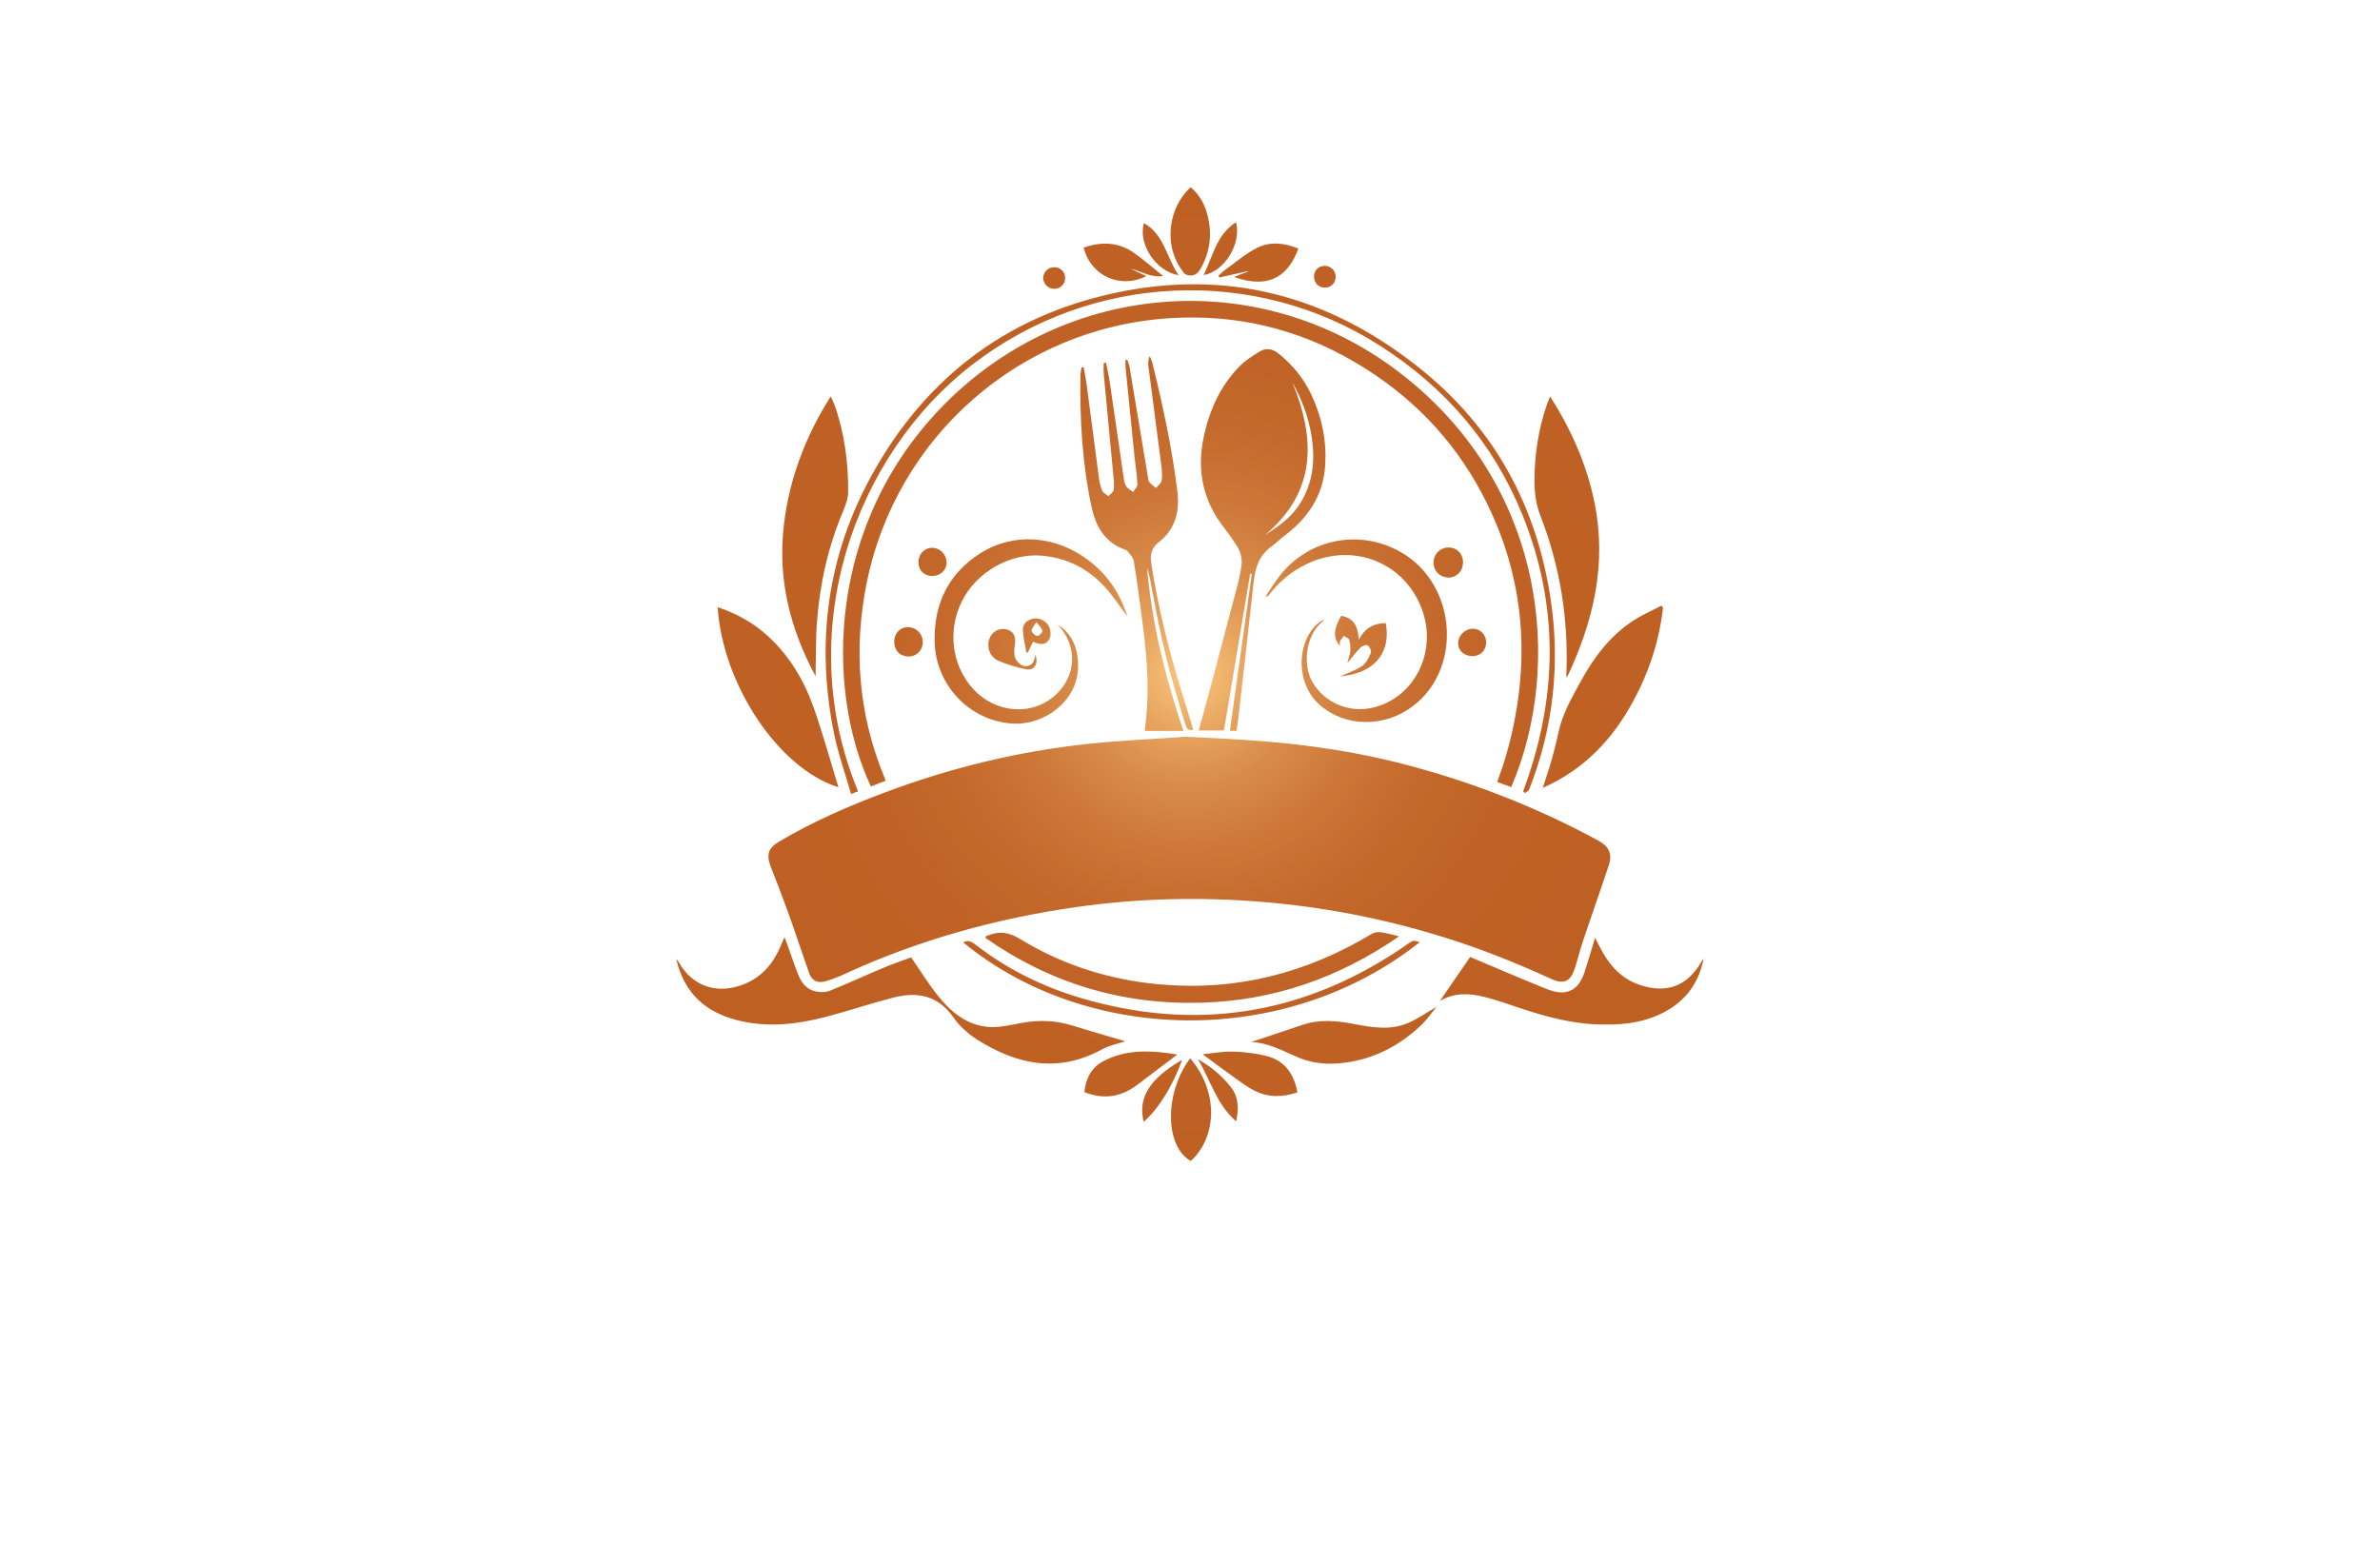 <?xml version="1.0" encoding="utf-8"?>
<!-- Generator: Adobe Illustrator 27.8.1, SVG Export Plug-In . SVG Version: 6.00 Build 0)  -->
<svg version="1.1" xmlns="http://www.w3.org/2000/svg" xmlns:xlink="http://www.w3.org/1999/xlink" x="0px" y="0px"
	 viewBox="0 0 350 230" style="enable-background:new 0 0 350 230;" xml:space="preserve">
<style type="text/css">
	.st0{fill:#3A2C00;}
	.st1{fill:#00003D;}
	.st2{fill:#F2EAC9;}
	.st3{fill:#D9F4CE;}
	.st4{fill:#FCF1C5;}
	.st5{fill:#FFFBEB;}
	.st6{fill:#E6F5FC;}
	.st7{fill:#EFFFE9;}
	.st8{fill:#FFF9E1;}
	.st9{fill:#FFFAE3;}
	.st10{fill:#E9F6FF;}
	.st11{fill:#FFF9E6;}
	.st12{fill:#FFF3C2;}
	.st13{fill:#DEFFFA;}
	.st14{fill:#FEFFE9;}
	.st15{fill:#D6FCD6;}
	.st16{fill:#E6FFE8;}
	.st17{fill:#FCF2D4;}
	.st18{fill:#F9FFE1;}
	.st19{fill:#FFFFE9;}
	.st20{fill:#191919;}
	.st21{fill:#FFFFFF;}
	.st22{fill:#FFCA55;}
	.st23{fill:#006865;}
	.st24{fill:#00AEB7;}
	.st25{fill:#EDC599;}
	.st26{fill:url(#SVGID_1_);}
	.st27{fill:#250B00;}
	.st28{fill:#FFDBD4;}
	.st29{fill:#231F20;}
	.st30{fill:#7F7F7F;}
	.st31{fill:#FFD468;}
	.st32{fill:#303030;}
	.st33{fill:#007D54;}
	.st34{fill:#EE3631;}
	.st35{fill:#2B2B2B;}
	.st36{fill:#FFB000;}
	.st37{opacity:0.35;fill:#FFFFFF;}
	.st38{fill:#E09C05;}
	.st39{fill:#A8112B;}
	.st40{fill:#FCB040;}
	.st41{fill:#3DA1D8;}
	.st42{fill:#0C8EBC;}
	.st43{fill:#EFC6A3;}
	.st44{fill:#B0DFFF;}
	.st45{fill-rule:evenodd;clip-rule:evenodd;fill:#FEFEFE;}
	.st46{fill:#006284;}
	.st47{fill:#5B5B5B;}
	.st48{fill:#EACAB0;}
	.st49{fill:#442B18;}
	.st50{fill:#663412;}
	.st51{fill:#C18B63;}
	.st52{fill:#3A1801;}
	.st53{fill:#616D0B;}
	.st54{fill:#98B11F;}
	.st55{fill:#606060;}
	.st56{fill:#E0E0E0;}
	.st57{fill-rule:evenodd;clip-rule:evenodd;fill:#FFE183;}
	.st58{fill-rule:evenodd;clip-rule:evenodd;fill:#FFA617;}
	.st59{fill:#FF6745;}
	.st60{fill-rule:evenodd;clip-rule:evenodd;fill:#63A642;}
	.st61{fill-rule:evenodd;clip-rule:evenodd;fill:#925056;}
	.st62{fill-rule:evenodd;clip-rule:evenodd;fill:#2C2F38;}
	.st63{fill:#A5A5A5;}
	.st64{fill:#FFEBB8;}
	.st65{fill:#FFA617;}
	.st66{fill:#AF121A;}
	.st67{fill:#C49718;}
	.st68{fill:#FFD961;}
	.st69{fill:#F93B00;}
	.st70{fill:#FFC02E;}
	.st71{fill:#FA6500;}
	.st72{fill:#9BB200;}
	.st73{fill:#FFF7D6;}
	.st74{fill:#3E9AFF;}
	.st75{fill:#3ED698;}
	.st76{fill:#0F935A;}
	.st77{fill:#ED1C24;}
	.st78{fill:#F68712;}
	.st79{fill:#5B0000;}
	.st80{fill-rule:evenodd;clip-rule:evenodd;fill:#FB6218;}
	.st81{fill:#795B4B;}
	.st82{fill:#513D35;}
	.st83{fill:#661F00;}
	.st84{fill:#3F0000;}
	.st85{fill-rule:evenodd;clip-rule:evenodd;fill:#FFFFFF;}
	.st86{fill:#FFC92F;}
	.st87{fill:#3D1109;}
	.st88{fill:#424241;}
	.st89{fill:none;stroke:#FFDE59;stroke-width:4;}
	.st90{fill:#FFDE59;}
	.st91{fill-rule:evenodd;clip-rule:evenodd;fill:#333231;}
	.st92{fill-rule:evenodd;clip-rule:evenodd;}
	.st93{fill:#FF6D00;}
	.st94{fill:#040507;}
	.st95{fill:#4D433A;}
	.st96{fill:#FF8B00;}
	.st97{filter:url(#Adobe_OpacityMaskFilter);}
	.st98{fill-opacity:0.3;}
	.st99{mask:url(#_x35_0ea534a37_00000039117605408314366780000006090329138646347946_);fill:#EBB22F;}
	.st100{fill:#F39200;}
	.st101{fill:#1D1D1B;}
	.st102{fill:#201F1F;}
	.st103{fill:url(#SVGID_00000067223008636491225110000001590418919816983690_);}
	.st104{fill:url(#SVGID_00000095302885795075615650000005886460454462079149_);}
	.st105{fill:url(#SVGID_00000035518747539302814200000005591551632355016887_);}
	.st106{fill:url(#SVGID_00000017512879755189679960000003275584569935154103_);}
	.st107{fill:url(#SVGID_00000012457113390970951450000008481989790247038595_);}
	.st108{fill:url(#SVGID_00000103957899657195566980000006758154357342116783_);}
	.st109{fill:url(#SVGID_00000040567211857069576010000011379484071302739625_);}
	.st110{fill:url(#SVGID_00000174580650772655314820000008465672604689338787_);}
	.st111{fill:url(#SVGID_00000011011872556089581420000017424385273989454730_);}
	.st112{fill:url(#SVGID_00000018202348647737945190000009987125954264173732_);}
	.st113{fill-rule:evenodd;clip-rule:evenodd;fill:url(#SVGID_00000102527896072422415750000011982001664257362821_);}
	.st114{fill:url(#SVGID_00000172428281722915480780000017751151257951889587_);}
	.st115{fill:url(#SVGID_00000072244061523304084950000010869577604368079289_);}
	.st116{fill:url(#SVGID_00000072969730447496114000000016514983013467676299_);}
	.st117{fill:url(#SVGID_00000120516408168524056570000006015153507361542045_);}
	.st118{fill:#F7941D;}
	.st119{fill:url(#SVGID_00000044860786901936462100000017450190773283021753_);}
	.st120{fill:#F2BA58;}
	.st121{fill:#8FD2CA;}
	.st122{fill:#8DC63F;}
	.st123{fill:#EA715E;}
	.st124{fill:url(#SVGID_00000112631149298545727550000006737592345545370511_);}
	.st125{fill:#A97C50;}
	.st126{fill:#F2F2F2;}
	.st127{fill:#096023;}
	.st128{fill:#191919;stroke:#191919;stroke-linecap:round;stroke-linejoin:round;stroke-miterlimit:10;}
	.st129{fill:#F2F2F2;stroke:#F2F2F2;stroke-linecap:round;stroke-linejoin:round;stroke-miterlimit:10;}
	.st130{fill-rule:evenodd;clip-rule:evenodd;fill:#594200;}
	.st131{fill-rule:evenodd;clip-rule:evenodd;fill:#3D1F11;}
	.st132{fill:#AA684B;}
	.st133{fill-rule:evenodd;clip-rule:evenodd;fill:#F2D6AF;}
	.st134{fill-rule:evenodd;clip-rule:evenodd;fill:#A87D46;}
	.st135{fill-rule:evenodd;clip-rule:evenodd;fill:#C10016;}
	.st136{fill-rule:evenodd;clip-rule:evenodd;fill:#8F1610;}
	.st137{fill-rule:evenodd;clip-rule:evenodd;fill:#EBEBEB;}
	.st138{fill-rule:evenodd;clip-rule:evenodd;fill:#D8D8D8;}
	.st139{fill:#530802;}
	.st140{fill:#EBA23C;}
	.st141{fill:#D5781F;}
	.st142{fill:url(#SVGID_00000147209292963092801220000004559532569866999434_);}
	.st143{fill:#972910;}
	.st144{fill:#F5B52F;}
	.st145{fill:#B34418;}
	.st146{fill:url(#SVGID_00000183249495311038977330000016051017008727458483_);}
	.st147{fill:url(#SVGID_00000011027065208922680150000006898927330989167546_);}
	.st148{fill:#764E48;}
	.st149{fill:#BE5D2D;}
	.st150{fill:#F29950;}
	.st151{fill:url(#SVGID_00000075882413005361161380000016443822011880911248_);}
	.st152{fill:#5B2413;}
	.st153{fill:#FEFEFE;}
	.st154{fill:#485359;}
	.st155{fill:#FF9369;}
	.st156{fill:url(#SVGID_00000124125465175386660610000016640346326483081402_);}
	.st157{fill:url(#SVGID_00000177476019757003253730000000893742668306335119_);}
	.st158{fill:url(#SVGID_00000098939282384332671270000011280554910830683267_);}
	.st159{fill:url(#SVGID_00000018227784928711426750000001130591849946567296_);}
	.st160{fill:url(#SVGID_00000083084890078951113600000014975942618501665425_);}
	.st161{fill:#D60980;}
	.st162{fill:url(#SVGID_00000114060537839884907910000008243494752622964394_);}
	.st163{fill-rule:evenodd;clip-rule:evenodd;fill:#CAB863;}
	.st164{fill-rule:evenodd;clip-rule:evenodd;fill:#00648E;}
	.st165{fill:url(#SVGID_00000062153407258951615880000003779876493683544452_);}
	.st166{fill:url(#SVGID_00000157265738208297752760000009615379254709075351_);}
	.st167{fill:url(#SVGID_00000009553659907416485140000003309682657935093662_);}
</style>
<g id="Layer_1">
</g>
<g id="Layer_2">
</g>
<g id="Layer_3">
</g>
<g id="Layer_4">
</g>
<g id="Layer_5">
</g>
<g id="Layer_6">
</g>
<g id="Layer_7">
</g>
<g id="Layer_8">
</g>
<g id="Layer_9">
</g>
<g id="Layer_10">
</g>
<g id="Layer_11">
</g>
<g id="Layer_12">
</g>
<g id="Layer_13">
</g>
<g id="Layer_14">
</g>
<g id="Layer_15">
	<radialGradient id="SVGID_1_" cx="175" cy="99.137" r="73.597" gradientUnits="userSpaceOnUse">
		<stop  offset="0" style="stop-color:#FCC980"/>
		<stop  offset="0.019" style="stop-color:#F8C27A"/>
		<stop  offset="0.118" style="stop-color:#E7A45F"/>
		<stop  offset="0.228" style="stop-color:#D88B49"/>
		<stop  offset="0.349" style="stop-color:#CD7838"/>
		<stop  offset="0.491" style="stop-color:#C56A2C"/>
		<stop  offset="0.668" style="stop-color:#C06225"/>
		<stop  offset="1" style="stop-color:#BF6023"/>
	</radialGradient>
	<path class="st26" d="M236.61,127.18c-1.23,3.73-2.55,7.43-3.8,11.16c-0.45,1.35-0.79,2.75-1.23,4.1c-0.62,1.9-1.59,2.38-3.41,1.55
		c-5.07-2.31-10.23-4.4-15.55-6.06c-8.9-2.79-18-4.57-27.3-5.31c-9.01-0.72-18-0.5-26.94,0.77c-11.89,1.68-23.36,4.87-34.29,9.91
		c-0.89,0.41-1.81,0.77-2.75,1.03c-1.13,0.31-1.95-0.11-2.34-1.21c-0.98-2.74-1.88-5.52-2.86-8.27c-0.87-2.44-1.8-4.86-2.75-7.27
		c-0.72-1.85-0.48-2.82,1.23-3.83c4.96-2.94,10.23-5.22,15.62-7.24c9.64-3.62,19.58-6.02,29.81-7.11c4.56-0.48,9.15-0.68,14.39-1.05
		c3.41,0.2,7.46,0.34,11.49,0.68c6.69,0.55,13.31,1.53,19.83,3.18c10.27,2.61,20.07,6.41,29.38,11.47
		C236.59,124.48,237.13,125.61,236.61,127.18z M129.98,114.13c-3.74-9.18-4.48-18.63-2.54-28.33c4.35-21.67,22.66-37.66,44.68-39.01
		c9.73-0.6,18.82,1.57,27.21,6.52c7.96,4.69,14.24,11.05,18.58,19.23c6.55,12.35,7.37,25.26,3.57,38.58
		c-0.37,1.3-0.86,2.57-1.3,3.88c0.75,0.28,1.4,0.52,2.06,0.76c7.7-17.93,5.18-44.6-16.66-61.15c-20.53-15.55-48.45-13.18-66.27,4.43
		c-17.82,17.61-17.96,42.31-11.24,56.62c0.71-0.27,1.42-0.54,2.17-0.83C130.15,114.57,130.07,114.35,129.98,114.13z M182.03,106.25
		c0.79-6.9,1.59-13.79,2.33-20.69c0.23-2.11,0.85-3.94,2.66-5.22c0.63-0.45,1.17-1.02,1.79-1.48c3.54-2.65,5.83-6.02,6.08-10.55
		c0.2-3.61-0.51-7.05-2.07-10.32c-1.14-2.38-2.77-4.37-4.82-6.01c-0.89-0.71-1.85-0.86-2.81-0.25c-0.97,0.62-1.99,1.23-2.8,2.04
		c-2.95,2.96-4.58,6.63-5.41,10.69c-0.99,4.86-0.03,9.28,3.07,13.21c0.63,0.79,1.19,1.64,1.75,2.48c0.71,1.06,0.98,2.22,0.7,3.49
		c-0.15,0.7-0.25,1.41-0.43,2.1c-1.41,5.38-2.84,10.77-4.27,16.15c-0.48,1.82-1,3.64-1.52,5.54c1.32,0,2.5,0,3.71,0
		c1.29-7.7,2.57-15.38,3.86-23.07c0.08,0.01,0.16,0.03,0.24,0.04c-1.07,7.68-2.15,15.35-3.23,23.08c0.42,0,0.65,0,0.96,0
		C181.9,107.02,181.99,106.64,182.03,106.25z M192.83,63.86c0.64,3.72,0.32,7.3-1.87,10.54c-1.25,1.84-3.02,3.07-4.92,4.28
		c7.58-6.38,7.43-14.09,4.03-22.4C191.42,58.67,192.37,61.19,192.83,63.86z M157.76,150.84c-2.48-0.77-4.96-0.87-7.5-0.4
		c-1.63,0.3-3.31,0.73-4.93,0.59c-3.19-0.27-5.54-2.23-7.45-4.65c-1.38-1.74-2.55-3.65-3.89-5.58c-1.33,0.5-2.77,0.98-4.16,1.57
		c-2.63,1.11-5.23,2.32-7.88,3.37c-0.63,0.25-1.47,0.2-2.15,0.03c-1.14-0.28-1.88-1.17-2.32-2.21c-0.57-1.34-1.01-2.73-1.5-4.1
		c-0.18-0.51-0.37-1.01-0.61-1.64c-0.3,0.68-0.52,1.2-0.75,1.72c-1.23,2.72-3.18,4.65-6.09,5.51c-3.56,1.06-6.78-0.22-8.65-3.42
		c-0.05-0.08-0.08-0.16-0.13-0.23c-0.05-0.07-0.11-0.13-0.3-0.36c1.15,4.99,4.24,7.76,8.84,8.97c4.42,1.16,8.82,0.68,13.17-0.46
		c3.31-0.87,6.56-1.97,9.87-2.82c3.54-0.92,6.62-0.37,8.9,2.93c0.87,1.26,2.13,2.37,3.43,3.21c5.84,3.72,11.91,5,18.39,1.47
		c1.17-0.64,2.56-0.9,3.45-1.19C163.23,152.46,160.48,151.7,157.76,150.84z M169.1,85.02c1.06,5.83,2.21,11.64,3.96,17.31
		c0.44,1.42,0.82,2.86,1.28,4.27c0.14,0.44,0.37,0.97,1.14,0.69c-0.54-1.74-1.06-3.45-1.59-5.15c-1.98-6.38-3.61-12.83-4.61-19.45
		c-0.2-1.34,0.23-2.24,1.14-2.96c2.51-1.98,3.09-4.6,2.71-7.59c-0.79-6.33-2.14-12.56-3.66-18.75c-0.09-0.36-0.26-0.69-0.4-1.04
		c-0.2,0.51-0.25,1.01-0.19,1.49c0.63,4.87,1.28,9.74,1.9,14.62c0.09,0.73,0.17,1.5,0.05,2.22c-0.06,0.4-0.54,0.73-0.84,1.09
		c-0.33-0.29-0.72-0.54-0.98-0.89c-0.17-0.21-0.17-0.56-0.22-0.85c-0.9-5.37-1.79-10.75-2.69-16.12c-0.06-0.34-0.21-0.67-0.32-1
		c-0.09,0.02-0.17,0.04-0.26,0.05c0,0.34-0.03,0.69,0,1.03c0.44,4.42,0.88,8.83,1.33,13.25c0.14,1.33,0.36,2.66,0.42,3.99
		c0.02,0.37-0.41,0.75-0.64,1.13c-0.36-0.29-0.82-0.53-1.05-0.9c-0.24-0.39-0.29-0.9-0.36-1.37c-0.68-4.63-1.33-9.25-2.02-13.88
		c-0.14-0.96-0.37-1.91-0.55-2.86c-0.11,0.01-0.22,0.03-0.34,0.04c0,0.54-0.04,1.09,0.01,1.63c0.45,4.84,0.92,9.67,1.37,14.5
		c0.08,0.83,0.18,1.67,0.1,2.49c-0.03,0.35-0.5,0.65-0.77,0.97c-0.32-0.26-0.76-0.46-0.92-0.8c-0.26-0.56-0.39-1.19-0.48-1.8
		c-0.62-4.63-1.22-9.27-1.83-13.91c-0.11-0.83-0.29-1.64-0.44-2.46c-0.1,0.01-0.2,0.02-0.3,0.03c-0.05,0.37-0.15,0.75-0.16,1.12
		c-0.1,6.45,0.25,12.86,1.59,19.2c0.62,2.94,1.87,5.33,4.87,6.44c0.19,0.07,0.42,0.17,0.53,0.32c0.32,0.43,0.76,0.87,0.84,1.35
		c0.39,2.29,0.7,4.59,1.01,6.89c0.65,4.79,1.24,9.58,0.97,14.43c-0.07,1.29-0.24,2.58-0.35,3.71c1.89,0,3.72,0,5.68,0
		c-2.67-7.92-4.63-15.78-5.34-23.94C168.86,84.05,169.01,84.53,169.1,85.02z M119.95,98.48c0.05-2.29,0.01-4.59,0.18-6.87
		c0.42-5.68,1.63-11.17,3.86-16.44c0.38-0.89,0.73-1.87,0.74-2.82c0.03-4.4-0.55-8.73-2.04-12.9c-0.12-0.33-0.29-0.63-0.53-1.15
		c-3.74,5.94-6.1,12.17-6.89,18.96c-0.91,7.82,0.85,15.1,4.68,22.22C119.95,98.98,119.94,98.73,119.95,98.48z M227.46,59.58
		c-1.18,3.44-1.74,6.98-1.8,10.62c-0.03,1.92,0.13,3.76,0.85,5.6c2.92,7.48,4.16,15.26,3.84,23.28c-0.01,0.17,0.03,0.35,0.05,0.63
		c3.93-8.28,5.93-16.71,4.09-25.77c-1.13-5.58-3.38-10.67-6.53-15.64C227.73,58.88,227.58,59.22,227.46,59.58z M211.74,147.22
		c2.12-1.25,4.31-1.17,6.54-0.6c1.24,0.31,2.47,0.69,3.68,1.11c4.03,1.39,8.09,2.66,12.4,2.9c3.59,0.2,7.1-0.05,10.35-1.76
		c3.16-1.66,5.09-4.24,5.83-7.89c-0.16,0.22-0.25,0.31-0.3,0.41c-2.09,3.67-5.17,4.81-9.16,3.44c-2.86-0.98-4.58-3.1-5.88-5.68
		c-0.19-0.37-0.38-0.74-0.63-1.23c-0.55,1.81-1.02,3.45-1.55,5.06c-0.51,1.56-1.44,2.88-3.19,2.97c-1.01,0.05-2.09-0.37-3.06-0.77
		c-3.55-1.44-7.07-2.96-10.57-4.44C214.61,143.05,213.17,145.13,211.74,147.22z M119.71,104.21c-1.42-4.06-3.57-7.73-6.79-10.67
		c-2.13-1.95-4.61-3.32-7.38-4.24c0.75,11.46,9,23.76,17.76,26.48C122.1,111.86,121.03,107.99,119.71,104.21z M244.3,89.09
		c-1.33,0.7-2.72,1.3-3.99,2.11c-3.48,2.23-5.9,5.44-7.85,9.01c-1.28,2.35-2.65,4.67-3.23,7.33c-0.3,1.39-0.64,2.78-1.03,4.16
		c-0.38,1.36-0.85,2.69-1.33,4.18c6.1-2.7,10.27-7.14,13.3-12.74c2.35-4.32,3.85-8.92,4.39-13.8
		C244.48,89.25,244.39,89.17,244.3,89.09z M224.25,116.65c0.22-0.18,0.54-0.31,0.63-0.54c3.6-9.17,4.62-18.65,3.1-28.36
		c-2.08-13.33-8.13-24.54-18.61-33.12c-12.84-10.51-27.48-14.97-43.96-11.84c-16.59,3.15-29.06,12.31-37.21,27.09
		c-6.56,11.89-8.24,24.63-5.57,37.91c0.61,3.02,1.66,5.94,2.53,8.98c0.51-0.19,0.77-0.29,1.03-0.39
		c-9.75-23.46-0.59-49.47,16.99-62.9c17.4-13.3,41.31-14.44,59.75-2.65c9.54,6.1,16.64,14.28,20.92,24.8
		c5.51,13.54,5.23,27.13,0.14,40.73C224.08,116.46,224.16,116.55,224.25,116.65z M144.92,137.94c9.53,6.67,20.15,9.87,31.8,9.53
		c10.6-0.31,20.21-3.67,29.03-9.76c-1.01-0.24-1.84-0.49-2.69-0.6c-0.43-0.06-0.96,0.01-1.32,0.23c-9.55,5.75-19.83,8.42-31,7.45
		c-7.42-0.64-14.38-2.81-20.72-6.69c-1.66-1.01-3.05-1.2-4.71-0.52c-0.11,0.04-0.23,0.06-0.34,0.1
		C144.95,137.76,144.93,137.85,144.92,137.94z M155.97,92.33c2.47,3.07,2.22,7.03-0.61,9.75c-3.39,3.26-8.87,2.92-12.23-0.74
		c-3.16-3.44-3.83-8.61-1.67-12.92c2.15-4.31,7.1-7.1,11.74-6.7c3.72,0.32,6.81,1.91,9.29,4.62c1.23,1.33,2.21,2.89,3.25,4.27
		c0-0.01-0.02-0.15-0.06-0.28c-1.08-3.26-2.95-5.95-5.72-8.01c-4.86-3.62-11.01-4.04-15.9-0.88c-4.59,2.97-6.7,7.34-6.62,12.8
		c0.09,6.4,5.04,11.74,11.38,12.17c4.78,0.32,9.49-3.28,9.71-8.02c0.12-2.67-0.64-4.98-2.95-6.53
		C155.71,92.01,155.84,92.17,155.97,92.33z M186.51,87.62c0.08-0.08,0.15-0.18,0.22-0.28c1.45-1.86,3.24-3.31,5.36-4.35
		c6.96-3.41,14.83-0.16,17.18,7.1c1.96,6.06-1.35,12.45-7.22,13.95c-3.53,0.9-7.17-0.63-8.97-3.6c-1.72-2.84-0.89-7.36,1.53-9.12
		c0.04-0.03,0.04-0.12,0.06-0.18c-0.57,0.29-1.03,0.65-1.42,1.09c-2.54,2.86-2.42,8.02,0.23,10.85c3.34,3.58,9.13,4.14,13.54,1.3
		c8.14-5.23,7.54-18.33-1.07-23.21c-6.05-3.43-13.55-1.93-17.81,3.58c-0.69,0.9-1.29,1.87-2.06,3
		C186.41,87.66,186.48,87.66,186.51,87.62z M207,150.48c-2.56,1.08-5.21,0.63-7.83,0.13c-2.57-0.5-5.12-0.74-7.67,0.13
		c-2.53,0.87-5.08,1.7-7.53,2.52c2.36,0.04,4.52,1.21,6.75,2.18c1.92,0.84,3.95,1.12,6.03,0.96c4.8-0.38,8.86-2.39,12.31-5.69
		c0.77-0.74,1.39-1.65,2.18-2.62C209.68,148.98,208.41,149.89,207,150.48z M175.12,170.75c4-3.69,3.98-10.42-0.1-15.1
		C171.21,160.75,171.28,168.6,175.12,170.75z M208.78,138.57c-0.96-0.3-0.96-0.3-1.71,0.23c-0.44,0.3-0.88,0.61-1.33,0.91
		c-14.46,9.6-30.04,11.99-46.68,7.1c-5.62-1.65-10.82-4.2-15.48-7.79c-0.57-0.44-1.15-0.87-1.93-0.42
		C159.88,153.6,189.1,154.19,208.78,138.57z M174.16,40.21c0.11,0.14,0.34,0.21,0.53,0.26c0.89,0.2,1.46-0.22,1.88-0.97
		c1.34-2.37,1.68-4.88,1.09-7.51c-0.39-1.74-1.17-3.29-2.57-4.46C171.86,30.5,170.88,36.17,174.16,40.21z M162.22,156.09
		c-1.76,0.94-2.55,2.58-2.76,4.53c2.79,1.11,5.34,0.75,7.7-1.01c1.95-1.46,3.89-2.94,5.98-4.52
		C169.32,154.47,165.66,154.26,162.22,156.09z M181.68,158.58c0.89,0.64,1.79,1.3,2.75,1.8c2.06,1.07,4.2,1.01,6.37,0.28
		c-0.52-2.83-1.97-4.77-4.75-5.41c-1.55-0.36-3.17-0.54-4.76-0.59c-1.41-0.04-2.82,0.23-4.43,0.39
		C178.61,156.35,180.13,157.48,181.68,158.58z M184.89,36.44c-1.68,0.84-3.14,2.11-4.68,3.21c-0.36,0.26-0.68,0.59-1.02,0.89
		c0.04,0.09,0.09,0.18,0.13,0.27c1.4-0.31,2.8-0.63,4.2-0.94c0.01,0.02,0.02,0.04,0.03,0.06c-0.67,0.26-1.34,0.51-2.09,0.8
		c5.54,1.97,8.15-0.53,9.47-4.17C188.88,35.71,186.79,35.49,184.89,36.44z M166.64,37.11c-2.27-1.56-4.74-1.56-7.29-0.7
		c1.11,4.27,5.46,6.1,9.23,4.2c-0.8-0.38-1.54-0.73-2.28-1.08c1.56,0.35,2.96,1.37,4.75,1.06
		C169.53,39.38,168.15,38.15,166.64,37.11z M200.09,95.22c0.24-0.24,0.88-0.44,1.05-0.31c0.29,0.23,0.57,0.84,0.45,1.12
		c-0.3,0.71-0.68,1.52-1.28,1.92c-1.04,0.69-2.27,1.09-3.24,1.53c0.19-0.02,0.6-0.06,1-0.13c4.32-0.7,6.48-3.59,5.72-7.71
		c-1.78,0.01-3.11,0.76-3.96,2.44c-0.16-2.23-0.9-3.2-2.6-3.51c-1.14,1.97-1.2,3.3-0.18,4.4c0-0.23-0.06-0.46,0.01-0.63
		c0.14-0.3,0.37-0.55,0.56-0.82c0.27,0.19,0.71,0.34,0.79,0.59c0.16,0.52,0.21,1.11,0.16,1.65c-0.05,0.58-0.28,1.13-0.45,1.77
		C198.82,96.69,199.41,95.91,200.09,95.22z M150.95,97.98c-0.69,0.07-1.52-0.63-1.72-1.44c-0.08-0.31-0.08-0.65-0.07-0.97
		c0.01-0.3,0.08-0.59,0.11-0.88c0.12-1.22-0.29-1.89-1.27-2.13c-1.06-0.25-2.13,0.33-2.5,1.37c-0.44,1.22,0.07,2.72,1.32,3.25
		c1.3,0.56,2.68,0.97,4.07,1.25c1.2,0.24,1.9-0.86,1.36-2.1C152.13,97.14,151.93,97.88,150.95,97.98z M173.84,155.87
		c-5.1,2.96-6.47,5.8-5.65,9.12C170.42,163.02,172.48,159.69,173.84,155.87z M181.78,164.92c0.44-1.91,0.36-3.6-0.79-5.07
		c-1.32-1.67-2.95-3.01-4.82-4.07C177.99,158.83,178.91,162.42,181.78,164.92z M168.23,32.82c-0.92,3.01,1.77,7.15,5.09,7.64
		C171.53,37.88,171.22,34.48,168.23,32.82z M177,40.45c3.09-0.5,5.59-4.63,4.77-7.77C178.9,34.49,178.37,37.69,177,40.45z
		 M215.15,82.75c0.02-1.29-0.89-2.24-2.15-2.23c-1.22,0-2.2,1-2.19,2.23c0.01,1.25,0.96,2.18,2.22,2.19
		C214.23,84.93,215.13,84,215.15,82.75z M133.58,96.55c1.17,0.03,2.11-0.88,2.12-2.06c0.02-1.26-0.92-2.23-2.16-2.25
		c-1.16-0.02-2.03,0.89-2.04,2.12C131.5,95.66,132.32,96.52,133.58,96.55z M137.08,84.71c1.23,0,2.16-0.89,2.13-2.02
		c-0.04-1.16-0.97-2.11-2.1-2.12c-1.16-0.02-2.05,0.91-2.04,2.13C135.08,83.89,135.91,84.71,137.08,84.71z M216.55,92.47
		c-1.11,0.01-2.12,1.02-2.12,2.13c0,1.08,0.86,1.87,2.06,1.9c1.17,0.03,2.05-0.82,2.06-1.98C218.56,93.33,217.71,92.46,216.55,92.47
		z M154.21,94.17c0.43-0.6,0.36-1.66-0.14-2.35c-0.51-0.69-1.5-1.04-2.3-0.8c-0.87,0.26-1.41,0.86-1.35,1.75
		c0.08,1.06,0.33,2.11,0.51,3.17c0.08,0.01,0.15,0.02,0.23,0.03c0.24-0.52,0.49-1.03,0.75-1.59
		C153.04,94.89,153.75,94.82,154.21,94.17z M153.3,92.77c0.03,0.24-0.5,0.78-0.74,0.76c-0.33-0.04-0.8-0.44-0.86-0.75
		c-0.06-0.29,0.35-0.68,0.7-1.29C152.85,92.08,153.26,92.4,153.3,92.77z M156.64,40.95c0.03-0.94-0.64-1.63-1.61-1.65
		c-0.86-0.02-1.61,0.71-1.62,1.57c0,0.87,0.7,1.58,1.59,1.61C155.89,42.5,156.61,41.83,156.64,40.95z M194.82,39.1
		c-0.91-0.01-1.58,0.66-1.58,1.58c0,0.96,0.67,1.63,1.63,1.62c0.92-0.02,1.56-0.69,1.55-1.61C196.41,39.79,195.72,39.11,194.82,39.1
		z"/>
</g>
</svg>
